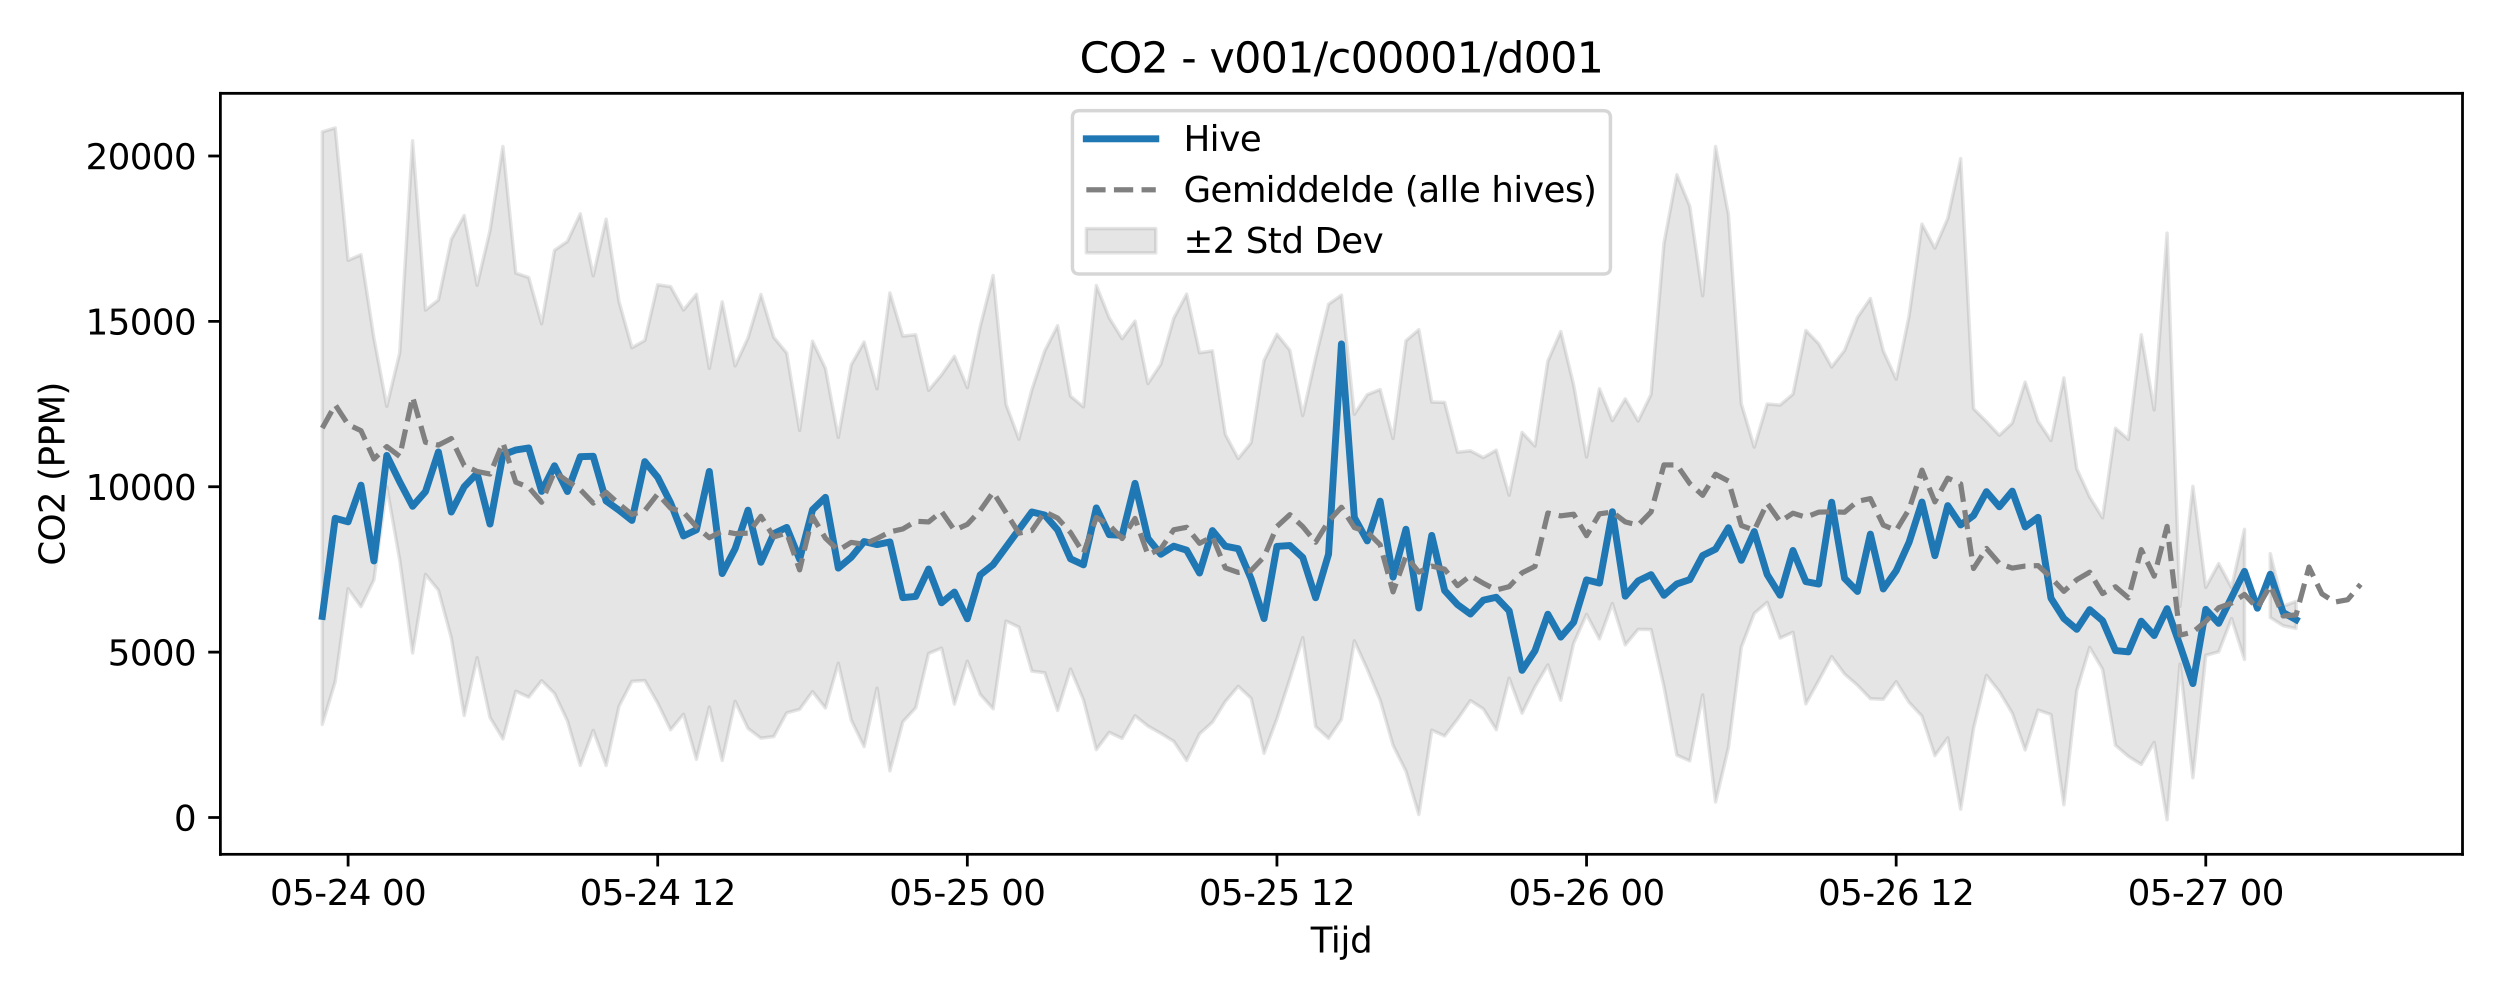 <?xml version="1.0" encoding="utf-8" standalone="no"?>
<!DOCTYPE svg PUBLIC "-//W3C//DTD SVG 1.1//EN"
  "http://www.w3.org/Graphics/SVG/1.1/DTD/svg11.dtd">
<svg xmlns:xlink="http://www.w3.org/1999/xlink" width="720pt" height="288pt" viewBox="0 0 720 288" xmlns="http://www.w3.org/2000/svg" version="1.1">
 <defs>
  <style type="text/css">*{stroke-linejoin: round; stroke-linecap: butt}</style>
 </defs>
 <g id="figure_1">
  <g id="patch_1">
   <path d="M 0 288 
L 720 288 
L 720 0 
L 0 0 
z
" style="fill: #ffffff"/>
  </g>
  <g id="axes_1">
   <g id="patch_2">
    <path d="M 63.47 246.04 
L 709.2 246.04 
L 709.2 26.88 
L 63.47 26.88 
z
" style="fill: #ffffff"/>
   </g>
   <g id="FillBetweenPolyCollection_1">
    <path d="M 92.821 37.961 
L 92.821 208.629 
L 96.537 196.322 
L 100.252 169.573 
L 103.967 174.715 
L 107.683 167.004 
L 111.398 140.201 
L 115.114 161.246 
L 118.829 188.071 
L 122.544 165.437 
L 126.26 169.965 
L 129.975 183.69 
L 133.69 206.059 
L 137.406 189.41 
L 141.121 206.64 
L 144.836 212.807 
L 148.552 199.087 
L 152.267 200.789 
L 155.983 196.048 
L 159.698 199.706 
L 163.413 207.601 
L 167.129 220.435 
L 170.844 210.359 
L 174.559 220.463 
L 178.275 203.4 
L 181.99 196.21 
L 185.705 196 
L 189.421 202.498 
L 193.136 210.175 
L 196.852 205.707 
L 200.567 218.672 
L 204.282 203.64 
L 207.998 219.014 
L 211.713 201.995 
L 215.428 209.797 
L 219.144 212.6 
L 222.859 212.118 
L 226.574 205.3 
L 230.29 204.306 
L 234.005 199.193 
L 237.721 203.907 
L 241.436 191.023 
L 245.151 207.348 
L 248.867 215.032 
L 252.582 198.196 
L 256.297 221.997 
L 260.013 207.891 
L 263.728 203.846 
L 267.443 188.204 
L 271.159 186.658 
L 274.874 202.77 
L 278.589 190.413 
L 282.305 199.994 
L 286.02 204.134 
L 289.736 178.878 
L 293.451 180.632 
L 297.166 193.292 
L 300.882 193.746 
L 304.597 204.624 
L 308.312 192.679 
L 312.028 201.513 
L 315.743 215.885 
L 319.458 210.925 
L 323.174 212.676 
L 326.889 206.146 
L 330.605 209.114 
L 334.32 211.214 
L 338.035 213.493 
L 341.751 219.02 
L 345.466 211.352 
L 349.181 208.003 
L 352.897 202.039 
L 356.612 197.661 
L 360.327 201.117 
L 364.043 216.936 
L 367.758 206.995 
L 371.474 195.57 
L 375.189 183.659 
L 378.904 209.249 
L 382.62 212.647 
L 386.335 207.191 
L 390.05 184.569 
L 393.766 192.745 
L 397.481 201.604 
L 401.196 214.64 
L 404.912 222.1 
L 408.627 234.595 
L 412.343 210.282 
L 416.058 211.953 
L 419.773 207.131 
L 423.489 201.772 
L 427.204 204.189 
L 430.919 210.152 
L 434.635 195.306 
L 438.35 205.411 
L 442.065 197.819 
L 445.781 191.51 
L 449.496 201.639 
L 453.212 185.281 
L 456.927 176.951 
L 460.642 184.011 
L 464.358 173.8 
L 468.073 185.735 
L 471.788 181.265 
L 475.504 181.309 
L 479.219 197.712 
L 482.934 217.482 
L 486.65 219.13 
L 490.365 200.131 
L 494.081 230.974 
L 497.796 215.269 
L 501.511 186.351 
L 505.227 176.645 
L 508.942 173.47 
L 512.657 183.767 
L 516.373 182.095 
L 520.088 202.724 
L 523.803 195.98 
L 527.519 189.113 
L 531.234 194.119 
L 534.949 197.35 
L 538.665 201.224 
L 542.38 201.407 
L 546.096 196.338 
L 549.811 202.285 
L 553.526 206.258 
L 557.242 217.619 
L 560.957 212.521 
L 564.672 233.06 
L 568.388 209.742 
L 572.103 194.499 
L 575.818 199.169 
L 579.534 205.378 
L 583.249 215.987 
L 586.965 204.507 
L 590.68 205.803 
L 594.395 231.784 
L 598.111 198.912 
L 601.826 186.452 
L 605.541 192.759 
L 609.257 214.642 
L 612.972 217.833 
L 616.687 220.162 
L 620.403 213.8 
L 624.118 236.078 
L 627.834 191.259 
L 631.549 223.994 
L 635.264 188.738 
L 638.98 187.735 
L 642.695 178.16 
L 646.41 189.922 
L 646.41 152.444 
L 646.41 152.444 
L 642.695 169.214 
L 638.98 162.319 
L 635.264 169.168 
L 631.549 140.066 
L 627.834 174.599 
L 624.118 67.142 
L 620.403 118.053 
L 616.687 96.424 
L 612.972 126.542 
L 609.257 123.336 
L 605.541 149.141 
L 601.826 143.121 
L 598.111 134.994 
L 594.395 108.834 
L 590.68 126.884 
L 586.965 121.294 
L 583.249 110.055 
L 579.534 121.852 
L 575.818 125.347 
L 572.103 121.411 
L 568.388 117.696 
L 564.672 45.668 
L 560.957 62.893 
L 557.242 71.46 
L 553.526 64.536 
L 549.811 90.994 
L 546.096 109.201 
L 542.38 101.034 
L 538.665 85.969 
L 534.949 91.41 
L 531.234 100.921 
L 527.519 105.68 
L 523.803 99.013 
L 520.088 95.174 
L 516.373 113.514 
L 512.657 116.648 
L 508.942 116.348 
L 505.227 128.772 
L 501.511 116.341 
L 497.796 61.826 
L 494.081 42.199 
L 490.365 85.186 
L 486.65 59.38 
L 482.934 50.334 
L 479.219 70.072 
L 475.504 113.581 
L 471.788 121.255 
L 468.073 114.868 
L 464.358 121.161 
L 460.642 111.953 
L 456.927 131.611 
L 453.212 110.896 
L 449.496 95.49 
L 445.781 103.998 
L 442.065 128.447 
L 438.35 124.535 
L 434.635 142.611 
L 430.919 129.648 
L 427.204 131.777 
L 423.489 129.821 
L 419.773 130.221 
L 416.058 115.889 
L 412.343 115.788 
L 408.627 94.942 
L 404.912 98.14 
L 401.196 126.269 
L 397.481 112.175 
L 393.766 113.67 
L 390.05 119.296 
L 386.335 84.997 
L 382.62 87.619 
L 378.904 103.067 
L 375.189 119.664 
L 371.474 100.878 
L 367.758 96.258 
L 364.043 103.797 
L 360.327 127.471 
L 356.612 132.061 
L 352.897 125.098 
L 349.181 101.057 
L 345.466 101.602 
L 341.751 84.692 
L 338.035 91.666 
L 334.32 104.871 
L 330.605 110.484 
L 326.889 92.485 
L 323.174 97.538 
L 319.458 91.524 
L 315.743 82.211 
L 312.028 117.168 
L 308.312 114.094 
L 304.597 93.795 
L 300.882 101.056 
L 297.166 112.284 
L 293.451 126.474 
L 289.736 116.451 
L 286.02 79.33 
L 282.305 94.045 
L 278.589 111.636 
L 274.874 102.623 
L 271.159 107.956 
L 267.443 112.427 
L 263.728 96.405 
L 260.013 96.789 
L 256.297 84.361 
L 252.582 111.99 
L 248.867 98.489 
L 245.151 105.074 
L 241.436 125.965 
L 237.721 106.076 
L 234.005 98.26 
L 230.29 123.951 
L 226.574 101.666 
L 222.859 97.166 
L 219.144 84.802 
L 215.428 97.304 
L 211.713 105.363 
L 207.998 86.925 
L 204.282 106.079 
L 200.567 84.751 
L 196.852 89.283 
L 193.136 82.549 
L 189.421 82.02 
L 185.705 98.055 
L 181.99 100.135 
L 178.275 86.872 
L 174.559 63.12 
L 170.844 79.432 
L 167.129 61.575 
L 163.413 69.525 
L 159.698 72.076 
L 155.983 93.242 
L 152.267 79.905 
L 148.552 78.65 
L 144.836 42.182 
L 141.121 66.407 
L 137.406 82.157 
L 133.69 62.057 
L 129.975 68.908 
L 126.26 86.41 
L 122.544 89.296 
L 118.829 40.543 
L 115.114 101.635 
L 111.398 117.026 
L 107.683 97.366 
L 103.967 73.36 
L 100.252 74.973 
L 96.537 36.842 
L 92.821 37.961 
z
" clip-path="url(#pf27c188013)" style="fill: #808080; fill-opacity: 0.2; stroke: #808080; stroke-opacity: 0.2"/>
    <path d="M 653.841 159.438 
L 653.841 177.832 
L 657.556 180.216 
L 661.272 181.016 
L 661.272 173.185 
L 661.272 173.185 
L 657.556 174.585 
L 653.841 159.438 
z
" clip-path="url(#pf27c188013)" style="fill: #808080; fill-opacity: 0.2; stroke: #808080; stroke-opacity: 0.2"/>
   </g>
   <g id="matplotlib.axis_1">
    <g id="xtick_1">
     <g id="line2d_1">
      <defs>
       <path id="m5220351ab2" d="M 0 0 
L 0 3.5 
" style="stroke: #000000; stroke-width: 0.8"/>
      </defs>
      <g>
       <use xlink:href="#m5220351ab2" x="100.252" y="246.04" style="stroke: #000000; stroke-width: 0.8"/>
      </g>
     </g>
     <g id="text_1">
      <!-- 05-24 00 -->
      <g transform="translate(77.772 260.638) scale(0.1 -0.1)">
       <defs>
        <path id="DejaVuSans-30" d="M 2034 4250 
Q 1547 4250 1301 3770 
Q 1056 3291 1056 2328 
Q 1056 1369 1301 889 
Q 1547 409 2034 409 
Q 2525 409 2770 889 
Q 3016 1369 3016 2328 
Q 3016 3291 2770 3770 
Q 2525 4250 2034 4250 
z
M 2034 4750 
Q 2819 4750 3233 4129 
Q 3647 3509 3647 2328 
Q 3647 1150 3233 529 
Q 2819 -91 2034 -91 
Q 1250 -91 836 529 
Q 422 1150 422 2328 
Q 422 3509 836 4129 
Q 1250 4750 2034 4750 
z
" transform="scale(0.016)"/>
        <path id="DejaVuSans-35" d="M 691 4666 
L 3169 4666 
L 3169 4134 
L 1269 4134 
L 1269 2991 
Q 1406 3038 1543 3061 
Q 1681 3084 1819 3084 
Q 2600 3084 3056 2656 
Q 3513 2228 3513 1497 
Q 3513 744 3044 326 
Q 2575 -91 1722 -91 
Q 1428 -91 1123 -41 
Q 819 9 494 109 
L 494 744 
Q 775 591 1075 516 
Q 1375 441 1709 441 
Q 2250 441 2565 725 
Q 2881 1009 2881 1497 
Q 2881 1984 2565 2268 
Q 2250 2553 1709 2553 
Q 1456 2553 1204 2497 
Q 953 2441 691 2322 
L 691 4666 
z
" transform="scale(0.016)"/>
        <path id="DejaVuSans-2d" d="M 313 2009 
L 1997 2009 
L 1997 1497 
L 313 1497 
L 313 2009 
z
" transform="scale(0.016)"/>
        <path id="DejaVuSans-32" d="M 1228 531 
L 3431 531 
L 3431 0 
L 469 0 
L 469 531 
Q 828 903 1448 1529 
Q 2069 2156 2228 2338 
Q 2531 2678 2651 2914 
Q 2772 3150 2772 3378 
Q 2772 3750 2511 3984 
Q 2250 4219 1831 4219 
Q 1534 4219 1204 4116 
Q 875 4013 500 3803 
L 500 4441 
Q 881 4594 1212 4672 
Q 1544 4750 1819 4750 
Q 2544 4750 2975 4387 
Q 3406 4025 3406 3419 
Q 3406 3131 3298 2873 
Q 3191 2616 2906 2266 
Q 2828 2175 2409 1742 
Q 1991 1309 1228 531 
z
" transform="scale(0.016)"/>
        <path id="DejaVuSans-34" d="M 2419 4116 
L 825 1625 
L 2419 1625 
L 2419 4116 
z
M 2253 4666 
L 3047 4666 
L 3047 1625 
L 3713 1625 
L 3713 1100 
L 3047 1100 
L 3047 0 
L 2419 0 
L 2419 1100 
L 313 1100 
L 313 1709 
L 2253 4666 
z
" transform="scale(0.016)"/>
        <path id="DejaVuSans-20" transform="scale(0.016)"/>
       </defs>
       <use xlink:href="#DejaVuSans-30"/>
       <use xlink:href="#DejaVuSans-35" transform="translate(63.623 0)"/>
       <use xlink:href="#DejaVuSans-2d" transform="translate(127.246 0)"/>
       <use xlink:href="#DejaVuSans-32" transform="translate(163.33 0)"/>
       <use xlink:href="#DejaVuSans-34" transform="translate(226.953 0)"/>
       <use xlink:href="#DejaVuSans-20" transform="translate(290.576 0)"/>
       <use xlink:href="#DejaVuSans-30" transform="translate(322.363 0)"/>
       <use xlink:href="#DejaVuSans-30" transform="translate(385.986 0)"/>
      </g>
     </g>
    </g>
    <g id="xtick_2">
     <g id="line2d_2">
      <g>
       <use xlink:href="#m5220351ab2" x="189.421" y="246.04" style="stroke: #000000; stroke-width: 0.8"/>
      </g>
     </g>
     <g id="text_2">
      <!-- 05-24 12 -->
      <g transform="translate(166.94 260.638) scale(0.1 -0.1)">
       <defs>
        <path id="DejaVuSans-31" d="M 794 531 
L 1825 531 
L 1825 4091 
L 703 3866 
L 703 4441 
L 1819 4666 
L 2450 4666 
L 2450 531 
L 3481 531 
L 3481 0 
L 794 0 
L 794 531 
z
" transform="scale(0.016)"/>
       </defs>
       <use xlink:href="#DejaVuSans-30"/>
       <use xlink:href="#DejaVuSans-35" transform="translate(63.623 0)"/>
       <use xlink:href="#DejaVuSans-2d" transform="translate(127.246 0)"/>
       <use xlink:href="#DejaVuSans-32" transform="translate(163.33 0)"/>
       <use xlink:href="#DejaVuSans-34" transform="translate(226.953 0)"/>
       <use xlink:href="#DejaVuSans-20" transform="translate(290.576 0)"/>
       <use xlink:href="#DejaVuSans-31" transform="translate(322.363 0)"/>
       <use xlink:href="#DejaVuSans-32" transform="translate(385.986 0)"/>
      </g>
     </g>
    </g>
    <g id="xtick_3">
     <g id="line2d_3">
      <g>
       <use xlink:href="#m5220351ab2" x="278.589" y="246.04" style="stroke: #000000; stroke-width: 0.8"/>
      </g>
     </g>
     <g id="text_3">
      <!-- 05-25 00 -->
      <g transform="translate(256.109 260.638) scale(0.1 -0.1)">
       <use xlink:href="#DejaVuSans-30"/>
       <use xlink:href="#DejaVuSans-35" transform="translate(63.623 0)"/>
       <use xlink:href="#DejaVuSans-2d" transform="translate(127.246 0)"/>
       <use xlink:href="#DejaVuSans-32" transform="translate(163.33 0)"/>
       <use xlink:href="#DejaVuSans-35" transform="translate(226.953 0)"/>
       <use xlink:href="#DejaVuSans-20" transform="translate(290.576 0)"/>
       <use xlink:href="#DejaVuSans-30" transform="translate(322.363 0)"/>
       <use xlink:href="#DejaVuSans-30" transform="translate(385.986 0)"/>
      </g>
     </g>
    </g>
    <g id="xtick_4">
     <g id="line2d_4">
      <g>
       <use xlink:href="#m5220351ab2" x="367.758" y="246.04" style="stroke: #000000; stroke-width: 0.8"/>
      </g>
     </g>
     <g id="text_4">
      <!-- 05-25 12 -->
      <g transform="translate(345.278 260.638) scale(0.1 -0.1)">
       <use xlink:href="#DejaVuSans-30"/>
       <use xlink:href="#DejaVuSans-35" transform="translate(63.623 0)"/>
       <use xlink:href="#DejaVuSans-2d" transform="translate(127.246 0)"/>
       <use xlink:href="#DejaVuSans-32" transform="translate(163.33 0)"/>
       <use xlink:href="#DejaVuSans-35" transform="translate(226.953 0)"/>
       <use xlink:href="#DejaVuSans-20" transform="translate(290.576 0)"/>
       <use xlink:href="#DejaVuSans-31" transform="translate(322.363 0)"/>
       <use xlink:href="#DejaVuSans-32" transform="translate(385.986 0)"/>
      </g>
     </g>
    </g>
    <g id="xtick_5">
     <g id="line2d_5">
      <g>
       <use xlink:href="#m5220351ab2" x="456.927" y="246.04" style="stroke: #000000; stroke-width: 0.8"/>
      </g>
     </g>
     <g id="text_5">
      <!-- 05-26 00 -->
      <g transform="translate(434.446 260.638) scale(0.1 -0.1)">
       <defs>
        <path id="DejaVuSans-36" d="M 2113 2584 
Q 1688 2584 1439 2293 
Q 1191 2003 1191 1497 
Q 1191 994 1439 701 
Q 1688 409 2113 409 
Q 2538 409 2786 701 
Q 3034 994 3034 1497 
Q 3034 2003 2786 2293 
Q 2538 2584 2113 2584 
z
M 3366 4563 
L 3366 3988 
Q 3128 4100 2886 4159 
Q 2644 4219 2406 4219 
Q 1781 4219 1451 3797 
Q 1122 3375 1075 2522 
Q 1259 2794 1537 2939 
Q 1816 3084 2150 3084 
Q 2853 3084 3261 2657 
Q 3669 2231 3669 1497 
Q 3669 778 3244 343 
Q 2819 -91 2113 -91 
Q 1303 -91 875 529 
Q 447 1150 447 2328 
Q 447 3434 972 4092 
Q 1497 4750 2381 4750 
Q 2619 4750 2861 4703 
Q 3103 4656 3366 4563 
z
" transform="scale(0.016)"/>
       </defs>
       <use xlink:href="#DejaVuSans-30"/>
       <use xlink:href="#DejaVuSans-35" transform="translate(63.623 0)"/>
       <use xlink:href="#DejaVuSans-2d" transform="translate(127.246 0)"/>
       <use xlink:href="#DejaVuSans-32" transform="translate(163.33 0)"/>
       <use xlink:href="#DejaVuSans-36" transform="translate(226.953 0)"/>
       <use xlink:href="#DejaVuSans-20" transform="translate(290.576 0)"/>
       <use xlink:href="#DejaVuSans-30" transform="translate(322.363 0)"/>
       <use xlink:href="#DejaVuSans-30" transform="translate(385.986 0)"/>
      </g>
     </g>
    </g>
    <g id="xtick_6">
     <g id="line2d_6">
      <g>
       <use xlink:href="#m5220351ab2" x="546.096" y="246.04" style="stroke: #000000; stroke-width: 0.8"/>
      </g>
     </g>
     <g id="text_6">
      <!-- 05-26 12 -->
      <g transform="translate(523.615 260.638) scale(0.1 -0.1)">
       <use xlink:href="#DejaVuSans-30"/>
       <use xlink:href="#DejaVuSans-35" transform="translate(63.623 0)"/>
       <use xlink:href="#DejaVuSans-2d" transform="translate(127.246 0)"/>
       <use xlink:href="#DejaVuSans-32" transform="translate(163.33 0)"/>
       <use xlink:href="#DejaVuSans-36" transform="translate(226.953 0)"/>
       <use xlink:href="#DejaVuSans-20" transform="translate(290.576 0)"/>
       <use xlink:href="#DejaVuSans-31" transform="translate(322.363 0)"/>
       <use xlink:href="#DejaVuSans-32" transform="translate(385.986 0)"/>
      </g>
     </g>
    </g>
    <g id="xtick_7">
     <g id="line2d_7">
      <g>
       <use xlink:href="#m5220351ab2" x="635.264" y="246.04" style="stroke: #000000; stroke-width: 0.8"/>
      </g>
     </g>
     <g id="text_7">
      <!-- 05-27 00 -->
      <g transform="translate(612.784 260.638) scale(0.1 -0.1)">
       <defs>
        <path id="DejaVuSans-37" d="M 525 4666 
L 3525 4666 
L 3525 4397 
L 1831 0 
L 1172 0 
L 2766 4134 
L 525 4134 
L 525 4666 
z
" transform="scale(0.016)"/>
       </defs>
       <use xlink:href="#DejaVuSans-30"/>
       <use xlink:href="#DejaVuSans-35" transform="translate(63.623 0)"/>
       <use xlink:href="#DejaVuSans-2d" transform="translate(127.246 0)"/>
       <use xlink:href="#DejaVuSans-32" transform="translate(163.33 0)"/>
       <use xlink:href="#DejaVuSans-37" transform="translate(226.953 0)"/>
       <use xlink:href="#DejaVuSans-20" transform="translate(290.576 0)"/>
       <use xlink:href="#DejaVuSans-30" transform="translate(322.363 0)"/>
       <use xlink:href="#DejaVuSans-30" transform="translate(385.986 0)"/>
      </g>
     </g>
    </g>
    <g id="text_8">
     <!-- Tijd -->
     <g transform="translate(377.485 274.317) scale(0.1 -0.1)">
      <defs>
       <path id="DejaVuSans-54" d="M -19 4666 
L 3928 4666 
L 3928 4134 
L 2272 4134 
L 2272 0 
L 1638 0 
L 1638 4134 
L -19 4134 
L -19 4666 
z
" transform="scale(0.016)"/>
       <path id="DejaVuSans-69" d="M 603 3500 
L 1178 3500 
L 1178 0 
L 603 0 
L 603 3500 
z
M 603 4863 
L 1178 4863 
L 1178 4134 
L 603 4134 
L 603 4863 
z
" transform="scale(0.016)"/>
       <path id="DejaVuSans-6a" d="M 603 3500 
L 1178 3500 
L 1178 -63 
Q 1178 -731 923 -1031 
Q 669 -1331 103 -1331 
L -116 -1331 
L -116 -844 
L 38 -844 
Q 366 -844 484 -692 
Q 603 -541 603 -63 
L 603 3500 
z
M 603 4863 
L 1178 4863 
L 1178 4134 
L 603 4134 
L 603 4863 
z
" transform="scale(0.016)"/>
       <path id="DejaVuSans-64" d="M 2906 2969 
L 2906 4863 
L 3481 4863 
L 3481 0 
L 2906 0 
L 2906 525 
Q 2725 213 2448 61 
Q 2172 -91 1784 -91 
Q 1150 -91 751 415 
Q 353 922 353 1747 
Q 353 2572 751 3078 
Q 1150 3584 1784 3584 
Q 2172 3584 2448 3432 
Q 2725 3281 2906 2969 
z
M 947 1747 
Q 947 1113 1208 752 
Q 1469 391 1925 391 
Q 2381 391 2643 752 
Q 2906 1113 2906 1747 
Q 2906 2381 2643 2742 
Q 2381 3103 1925 3103 
Q 1469 3103 1208 2742 
Q 947 2381 947 1747 
z
" transform="scale(0.016)"/>
      </defs>
      <use xlink:href="#DejaVuSans-54"/>
      <use xlink:href="#DejaVuSans-69" transform="translate(57.959 0)"/>
      <use xlink:href="#DejaVuSans-6a" transform="translate(85.742 0)"/>
      <use xlink:href="#DejaVuSans-64" transform="translate(113.525 0)"/>
     </g>
    </g>
   </g>
   <g id="matplotlib.axis_2">
    <g id="ytick_1">
     <g id="line2d_8">
      <defs>
       <path id="m28c18f910b" d="M 0 0 
L -3.5 0 
" style="stroke: #000000; stroke-width: 0.8"/>
      </defs>
      <g>
       <use xlink:href="#m28c18f910b" x="63.47" y="235.44" style="stroke: #000000; stroke-width: 0.8"/>
      </g>
     </g>
     <g id="text_9">
      <!-- 0 -->
      <g transform="translate(50.108 239.24) scale(0.1 -0.1)">
       <use xlink:href="#DejaVuSans-30"/>
      </g>
     </g>
    </g>
    <g id="ytick_2">
     <g id="line2d_9">
      <g>
       <use xlink:href="#m28c18f910b" x="63.47" y="187.811" style="stroke: #000000; stroke-width: 0.8"/>
      </g>
     </g>
     <g id="text_10">
      <!-- 5000 -->
      <g transform="translate(31.02 191.61) scale(0.1 -0.1)">
       <use xlink:href="#DejaVuSans-35"/>
       <use xlink:href="#DejaVuSans-30" transform="translate(63.623 0)"/>
       <use xlink:href="#DejaVuSans-30" transform="translate(127.246 0)"/>
       <use xlink:href="#DejaVuSans-30" transform="translate(190.869 0)"/>
      </g>
     </g>
    </g>
    <g id="ytick_3">
     <g id="line2d_10">
      <g>
       <use xlink:href="#m28c18f910b" x="63.47" y="140.181" style="stroke: #000000; stroke-width: 0.8"/>
      </g>
     </g>
     <g id="text_11">
      <!-- 10000 -->
      <g transform="translate(24.657 143.98) scale(0.1 -0.1)">
       <use xlink:href="#DejaVuSans-31"/>
       <use xlink:href="#DejaVuSans-30" transform="translate(63.623 0)"/>
       <use xlink:href="#DejaVuSans-30" transform="translate(127.246 0)"/>
       <use xlink:href="#DejaVuSans-30" transform="translate(190.869 0)"/>
       <use xlink:href="#DejaVuSans-30" transform="translate(254.492 0)"/>
      </g>
     </g>
    </g>
    <g id="ytick_4">
     <g id="line2d_11">
      <g>
       <use xlink:href="#m28c18f910b" x="63.47" y="92.552" style="stroke: #000000; stroke-width: 0.8"/>
      </g>
     </g>
     <g id="text_12">
      <!-- 15000 -->
      <g transform="translate(24.657 96.351) scale(0.1 -0.1)">
       <use xlink:href="#DejaVuSans-31"/>
       <use xlink:href="#DejaVuSans-35" transform="translate(63.623 0)"/>
       <use xlink:href="#DejaVuSans-30" transform="translate(127.246 0)"/>
       <use xlink:href="#DejaVuSans-30" transform="translate(190.869 0)"/>
       <use xlink:href="#DejaVuSans-30" transform="translate(254.492 0)"/>
      </g>
     </g>
    </g>
    <g id="ytick_5">
     <g id="line2d_12">
      <g>
       <use xlink:href="#m28c18f910b" x="63.47" y="44.922" style="stroke: #000000; stroke-width: 0.8"/>
      </g>
     </g>
     <g id="text_13">
      <!-- 20000 -->
      <g transform="translate(24.657 48.721) scale(0.1 -0.1)">
       <use xlink:href="#DejaVuSans-32"/>
       <use xlink:href="#DejaVuSans-30" transform="translate(63.623 0)"/>
       <use xlink:href="#DejaVuSans-30" transform="translate(127.246 0)"/>
       <use xlink:href="#DejaVuSans-30" transform="translate(190.869 0)"/>
       <use xlink:href="#DejaVuSans-30" transform="translate(254.492 0)"/>
      </g>
     </g>
    </g>
    <g id="text_14">
     <!-- CO2 (PPM) -->
     <g transform="translate(18.578 162.903) rotate(-90) scale(0.1 -0.1)">
      <defs>
       <path id="DejaVuSans-43" d="M 4122 4306 
L 4122 3641 
Q 3803 3938 3442 4084 
Q 3081 4231 2675 4231 
Q 1875 4231 1450 3742 
Q 1025 3253 1025 2328 
Q 1025 1406 1450 917 
Q 1875 428 2675 428 
Q 3081 428 3442 575 
Q 3803 722 4122 1019 
L 4122 359 
Q 3791 134 3420 21 
Q 3050 -91 2638 -91 
Q 1578 -91 968 557 
Q 359 1206 359 2328 
Q 359 3453 968 4101 
Q 1578 4750 2638 4750 
Q 3056 4750 3426 4639 
Q 3797 4528 4122 4306 
z
" transform="scale(0.016)"/>
       <path id="DejaVuSans-4f" d="M 2522 4238 
Q 1834 4238 1429 3725 
Q 1025 3213 1025 2328 
Q 1025 1447 1429 934 
Q 1834 422 2522 422 
Q 3209 422 3611 934 
Q 4013 1447 4013 2328 
Q 4013 3213 3611 3725 
Q 3209 4238 2522 4238 
z
M 2522 4750 
Q 3503 4750 4090 4092 
Q 4678 3434 4678 2328 
Q 4678 1225 4090 567 
Q 3503 -91 2522 -91 
Q 1538 -91 948 565 
Q 359 1222 359 2328 
Q 359 3434 948 4092 
Q 1538 4750 2522 4750 
z
" transform="scale(0.016)"/>
       <path id="DejaVuSans-28" d="M 1984 4856 
Q 1566 4138 1362 3434 
Q 1159 2731 1159 2009 
Q 1159 1288 1364 580 
Q 1569 -128 1984 -844 
L 1484 -844 
Q 1016 -109 783 600 
Q 550 1309 550 2009 
Q 550 2706 781 3412 
Q 1013 4119 1484 4856 
L 1984 4856 
z
" transform="scale(0.016)"/>
       <path id="DejaVuSans-50" d="M 1259 4147 
L 1259 2394 
L 2053 2394 
Q 2494 2394 2734 2622 
Q 2975 2850 2975 3272 
Q 2975 3691 2734 3919 
Q 2494 4147 2053 4147 
L 1259 4147 
z
M 628 4666 
L 2053 4666 
Q 2838 4666 3239 4311 
Q 3641 3956 3641 3272 
Q 3641 2581 3239 2228 
Q 2838 1875 2053 1875 
L 1259 1875 
L 1259 0 
L 628 0 
L 628 4666 
z
" transform="scale(0.016)"/>
       <path id="DejaVuSans-4d" d="M 628 4666 
L 1569 4666 
L 2759 1491 
L 3956 4666 
L 4897 4666 
L 4897 0 
L 4281 0 
L 4281 4097 
L 3078 897 
L 2444 897 
L 1241 4097 
L 1241 0 
L 628 0 
L 628 4666 
z
" transform="scale(0.016)"/>
       <path id="DejaVuSans-29" d="M 513 4856 
L 1013 4856 
Q 1481 4119 1714 3412 
Q 1947 2706 1947 2009 
Q 1947 1309 1714 600 
Q 1481 -109 1013 -844 
L 513 -844 
Q 928 -128 1133 580 
Q 1338 1288 1338 2009 
Q 1338 2731 1133 3434 
Q 928 4138 513 4856 
z
" transform="scale(0.016)"/>
      </defs>
      <use xlink:href="#DejaVuSans-43"/>
      <use xlink:href="#DejaVuSans-4f" transform="translate(69.824 0)"/>
      <use xlink:href="#DejaVuSans-32" transform="translate(148.535 0)"/>
      <use xlink:href="#DejaVuSans-20" transform="translate(212.158 0)"/>
      <use xlink:href="#DejaVuSans-28" transform="translate(243.945 0)"/>
      <use xlink:href="#DejaVuSans-50" transform="translate(282.959 0)"/>
      <use xlink:href="#DejaVuSans-50" transform="translate(343.262 0)"/>
      <use xlink:href="#DejaVuSans-4d" transform="translate(403.564 0)"/>
      <use xlink:href="#DejaVuSans-29" transform="translate(489.844 0)"/>
     </g>
    </g>
   </g>
   <g id="line2d_13">
    <path d="M 92.821 177.523 
L 96.537 149.269 
L 100.252 150.285 
L 103.967 139.737 
L 107.683 161.548 
L 111.398 131.176 
L 115.114 138.771 
L 118.829 145.808 
L 122.544 141.577 
L 126.26 130.176 
L 129.975 147.456 
L 133.69 140.178 
L 137.406 136.304 
L 141.121 150.926 
L 144.836 130.998 
L 148.552 129.592 
L 152.267 129.014 
L 155.983 141.518 
L 159.698 134.148 
L 163.413 141.55 
L 167.129 131.522 
L 170.844 131.408 
L 174.559 144.28 
L 178.275 146.945 
L 181.99 149.875 
L 185.705 132.954 
L 189.421 137.46 
L 193.136 144.833 
L 196.852 154.356 
L 200.567 152.589 
L 204.282 135.78 
L 207.998 165.177 
L 211.713 158.036 
L 215.428 146.941 
L 219.144 161.935 
L 222.859 153.673 
L 226.574 151.901 
L 230.29 161.059 
L 234.005 146.821 
L 237.721 143.242 
L 241.436 163.609 
L 245.151 160.49 
L 248.867 155.969 
L 252.582 156.848 
L 256.297 156.083 
L 260.013 172.115 
L 263.728 171.769 
L 267.443 163.882 
L 271.159 173.604 
L 274.874 170.524 
L 278.589 178.205 
L 282.305 165.568 
L 286.02 162.621 
L 297.166 147.449 
L 300.882 148.342 
L 304.597 152.616 
L 308.312 160.941 
L 312.028 162.675 
L 315.743 146.281 
L 319.458 153.984 
L 323.174 154.168 
L 326.889 139.21 
L 330.605 155.051 
L 334.32 159.624 
L 338.035 157.299 
L 341.751 158.446 
L 345.466 165.028 
L 349.181 152.813 
L 352.897 157.299 
L 356.612 158.026 
L 360.327 166.714 
L 364.043 178.145 
L 367.758 157.366 
L 371.474 157.106 
L 375.189 160.548 
L 378.904 172.147 
L 382.62 159.598 
L 386.335 99.061 
L 390.05 149.036 
L 393.766 155.772 
L 397.481 144.341 
L 401.196 166.212 
L 404.912 152.428 
L 408.627 175.103 
L 412.343 154.2 
L 416.058 170.077 
L 419.773 174.132 
L 423.489 176.84 
L 427.204 172.849 
L 430.919 172.017 
L 434.635 175.916 
L 438.35 193.056 
L 442.065 187.439 
L 445.781 176.904 
L 449.496 183.486 
L 453.212 179.218 
L 456.927 167.006 
L 460.642 167.927 
L 464.358 147.389 
L 468.073 171.699 
L 471.788 167.311 
L 475.504 165.504 
L 479.219 171.44 
L 482.934 168.181 
L 486.65 166.93 
L 490.365 159.995 
L 494.081 158.16 
L 497.796 151.99 
L 501.511 161.364 
L 505.227 153.095 
L 508.942 165.46 
L 512.657 171.417 
L 516.373 158.55 
L 520.088 167.505 
L 523.803 168.213 
L 527.519 144.646 
L 531.234 166.558 
L 534.949 170.334 
L 538.665 153.838 
L 542.38 169.619 
L 546.096 164.393 
L 549.811 156.178 
L 553.526 144.595 
L 557.242 160.03 
L 560.957 145.63 
L 564.672 151.18 
L 568.388 148.469 
L 572.103 141.605 
L 575.818 145.941 
L 579.534 141.454 
L 583.249 151.749 
L 586.965 148.993 
L 590.68 172.284 
L 594.395 178.118 
L 598.111 181.235 
L 601.826 175.58 
L 605.541 178.752 
L 609.257 187.363 
L 612.972 187.735 
L 616.687 178.914 
L 620.403 183.029 
L 624.118 175.3 
L 627.834 185.874 
L 631.549 196.867 
L 635.264 175.494 
L 638.98 179.52 
L 646.41 164.558 
L 650.126 175.157 
L 653.841 165.384 
L 657.556 176.405 
L 661.272 178.485 
L 661.272 178.485 
" clip-path="url(#pf27c188013)" style="fill: none; stroke: #1f77b4; stroke-width: 2; stroke-linecap: square"/>
   </g>
   <g id="line2d_14">
    <path d="M 92.821 123.295 
L 96.537 116.582 
L 100.252 122.273 
L 103.967 124.038 
L 107.683 132.185 
L 111.398 128.614 
L 115.114 131.44 
L 118.829 114.307 
L 122.544 127.366 
L 126.26 128.187 
L 129.975 126.299 
L 133.69 134.058 
L 137.406 135.784 
L 141.121 136.523 
L 144.836 127.494 
L 148.552 138.869 
L 152.267 140.347 
L 155.983 144.645 
L 159.698 135.891 
L 163.413 138.563 
L 167.129 141.005 
L 170.844 144.896 
L 174.559 141.792 
L 178.275 145.136 
L 181.99 148.173 
L 185.705 147.028 
L 189.421 142.259 
L 193.136 146.362 
L 196.852 147.495 
L 200.567 151.712 
L 204.282 154.86 
L 207.998 152.969 
L 211.713 153.679 
L 215.428 153.551 
L 219.144 148.701 
L 222.859 154.642 
L 226.574 153.483 
L 230.29 164.128 
L 234.005 148.726 
L 237.721 154.991 
L 241.436 158.494 
L 245.151 156.211 
L 248.867 156.76 
L 252.582 155.093 
L 256.297 153.179 
L 260.013 152.34 
L 263.728 150.125 
L 267.443 150.315 
L 271.159 147.307 
L 274.874 152.697 
L 278.589 151.025 
L 282.305 147.02 
L 286.02 141.732 
L 293.451 153.553 
L 297.166 152.788 
L 300.882 147.401 
L 304.597 149.209 
L 308.312 153.387 
L 312.028 159.34 
L 315.743 149.048 
L 319.458 151.224 
L 323.174 155.107 
L 326.889 149.315 
L 330.605 159.799 
L 334.32 158.042 
L 338.035 152.579 
L 341.751 151.856 
L 345.466 156.477 
L 349.181 154.53 
L 352.897 163.568 
L 356.612 164.861 
L 360.327 164.294 
L 364.043 160.367 
L 367.758 151.627 
L 371.474 148.224 
L 375.189 151.661 
L 378.904 156.158 
L 382.62 150.133 
L 386.335 146.094 
L 390.05 151.932 
L 393.766 153.208 
L 397.481 156.889 
L 401.196 170.455 
L 404.912 160.12 
L 408.627 164.769 
L 412.343 163.035 
L 416.058 163.921 
L 419.773 168.676 
L 423.489 165.796 
L 427.204 167.983 
L 430.919 169.9 
L 434.635 168.958 
L 438.35 164.973 
L 442.065 163.133 
L 445.781 147.754 
L 449.496 148.565 
L 453.212 148.089 
L 456.927 154.281 
L 460.642 147.982 
L 464.358 147.48 
L 468.073 150.302 
L 471.788 151.26 
L 475.504 147.445 
L 479.219 133.892 
L 482.934 133.908 
L 486.65 139.255 
L 490.365 142.658 
L 494.081 136.586 
L 497.796 138.547 
L 501.511 151.346 
L 505.227 152.708 
L 508.942 144.909 
L 512.657 150.208 
L 516.373 147.804 
L 520.088 148.949 
L 523.803 147.496 
L 527.519 147.397 
L 531.234 147.52 
L 534.949 144.38 
L 538.665 143.596 
L 542.38 151.221 
L 546.096 152.77 
L 549.811 146.64 
L 553.526 135.397 
L 557.242 144.539 
L 560.957 137.707 
L 564.672 139.364 
L 568.388 163.719 
L 572.103 157.955 
L 575.818 162.258 
L 579.534 163.615 
L 583.249 163.021 
L 586.965 162.901 
L 590.68 166.344 
L 594.395 170.309 
L 598.111 166.953 
L 601.826 164.787 
L 605.541 170.95 
L 609.257 168.989 
L 612.972 172.187 
L 616.687 158.293 
L 620.403 165.927 
L 624.118 151.61 
L 627.834 182.929 
L 631.549 182.03 
L 635.264 178.953 
L 638.98 175.027 
L 642.695 173.687 
L 646.41 171.183 
L 650.126 175.157 
L 653.841 168.635 
L 657.556 177.401 
L 661.272 177.1 
L 664.987 163.31 
L 668.703 171.023 
L 672.418 173.398 
L 676.133 172.719 
L 679.849 168.289 
L 679.849 168.289 
" clip-path="url(#pf27c188013)" style="fill: none; stroke-dasharray: 5.55,2.4; stroke-dashoffset: 0; stroke: #808080; stroke-width: 1.5"/>
   </g>
   <g id="patch_3">
    <path d="M 63.47 246.04 
L 63.47 26.88 
" style="fill: none; stroke: #000000; stroke-width: 0.8; stroke-linejoin: miter; stroke-linecap: square"/>
   </g>
   <g id="patch_4">
    <path d="M 709.2 246.04 
L 709.2 26.88 
" style="fill: none; stroke: #000000; stroke-width: 0.8; stroke-linejoin: miter; stroke-linecap: square"/>
   </g>
   <g id="patch_5">
    <path d="M 63.47 246.04 
L 709.2 246.04 
" style="fill: none; stroke: #000000; stroke-width: 0.8; stroke-linejoin: miter; stroke-linecap: square"/>
   </g>
   <g id="patch_6">
    <path d="M 63.47 26.88 
L 709.2 26.88 
" style="fill: none; stroke: #000000; stroke-width: 0.8; stroke-linejoin: miter; stroke-linecap: square"/>
   </g>
   <g id="text_15">
    <!-- CO2 - v001/c00001/d001 -->
    <g transform="translate(310.932 20.88) scale(0.12 -0.12)">
     <defs>
      <path id="DejaVuSans-76" d="M 191 3500 
L 800 3500 
L 1894 563 
L 2988 3500 
L 3597 3500 
L 2284 0 
L 1503 0 
L 191 3500 
z
" transform="scale(0.016)"/>
      <path id="DejaVuSans-2f" d="M 1625 4666 
L 2156 4666 
L 531 -594 
L 0 -594 
L 1625 4666 
z
" transform="scale(0.016)"/>
      <path id="DejaVuSans-63" d="M 3122 3366 
L 3122 2828 
Q 2878 2963 2633 3030 
Q 2388 3097 2138 3097 
Q 1578 3097 1268 2742 
Q 959 2388 959 1747 
Q 959 1106 1268 751 
Q 1578 397 2138 397 
Q 2388 397 2633 464 
Q 2878 531 3122 666 
L 3122 134 
Q 2881 22 2623 -34 
Q 2366 -91 2075 -91 
Q 1284 -91 818 406 
Q 353 903 353 1747 
Q 353 2603 823 3093 
Q 1294 3584 2113 3584 
Q 2378 3584 2631 3529 
Q 2884 3475 3122 3366 
z
" transform="scale(0.016)"/>
     </defs>
     <use xlink:href="#DejaVuSans-43"/>
     <use xlink:href="#DejaVuSans-4f" transform="translate(69.824 0)"/>
     <use xlink:href="#DejaVuSans-32" transform="translate(148.535 0)"/>
     <use xlink:href="#DejaVuSans-20" transform="translate(212.158 0)"/>
     <use xlink:href="#DejaVuSans-2d" transform="translate(243.945 0)"/>
     <use xlink:href="#DejaVuSans-20" transform="translate(280.029 0)"/>
     <use xlink:href="#DejaVuSans-76" transform="translate(311.816 0)"/>
     <use xlink:href="#DejaVuSans-30" transform="translate(370.996 0)"/>
     <use xlink:href="#DejaVuSans-30" transform="translate(434.619 0)"/>
     <use xlink:href="#DejaVuSans-31" transform="translate(498.242 0)"/>
     <use xlink:href="#DejaVuSans-2f" transform="translate(561.865 0)"/>
     <use xlink:href="#DejaVuSans-63" transform="translate(595.557 0)"/>
     <use xlink:href="#DejaVuSans-30" transform="translate(650.537 0)"/>
     <use xlink:href="#DejaVuSans-30" transform="translate(714.16 0)"/>
     <use xlink:href="#DejaVuSans-30" transform="translate(777.783 0)"/>
     <use xlink:href="#DejaVuSans-30" transform="translate(841.406 0)"/>
     <use xlink:href="#DejaVuSans-31" transform="translate(905.029 0)"/>
     <use xlink:href="#DejaVuSans-2f" transform="translate(968.652 0)"/>
     <use xlink:href="#DejaVuSans-64" transform="translate(1002.344 0)"/>
     <use xlink:href="#DejaVuSans-30" transform="translate(1065.82 0)"/>
     <use xlink:href="#DejaVuSans-30" transform="translate(1129.443 0)"/>
     <use xlink:href="#DejaVuSans-31" transform="translate(1193.066 0)"/>
    </g>
   </g>
   <g id="legend_1">
    <g id="patch_7">
     <path d="M 310.863 78.914 
L 461.807 78.914 
Q 463.807 78.914 463.807 76.914 
L 463.807 33.88 
Q 463.807 31.88 461.807 31.88 
L 310.863 31.88 
Q 308.863 31.88 308.863 33.88 
L 308.863 76.914 
Q 308.863 78.914 310.863 78.914 
z
" style="fill: #ffffff; opacity: 0.8; stroke: #cccccc; stroke-linejoin: miter"/>
    </g>
    <g id="line2d_15">
     <path d="M 312.863 39.978 
L 322.863 39.978 
L 332.863 39.978 
" style="fill: none; stroke: #1f77b4; stroke-width: 2; stroke-linecap: square"/>
    </g>
    <g id="text_16">
     <!-- Hive -->
     <g transform="translate(340.863 43.478) scale(0.1 -0.1)">
      <defs>
       <path id="DejaVuSans-48" d="M 628 4666 
L 1259 4666 
L 1259 2753 
L 3553 2753 
L 3553 4666 
L 4184 4666 
L 4184 0 
L 3553 0 
L 3553 2222 
L 1259 2222 
L 1259 0 
L 628 0 
L 628 4666 
z
" transform="scale(0.016)"/>
       <path id="DejaVuSans-65" d="M 3597 1894 
L 3597 1613 
L 953 1613 
Q 991 1019 1311 708 
Q 1631 397 2203 397 
Q 2534 397 2845 478 
Q 3156 559 3463 722 
L 3463 178 
Q 3153 47 2828 -22 
Q 2503 -91 2169 -91 
Q 1331 -91 842 396 
Q 353 884 353 1716 
Q 353 2575 817 3079 
Q 1281 3584 2069 3584 
Q 2775 3584 3186 3129 
Q 3597 2675 3597 1894 
z
M 3022 2063 
Q 3016 2534 2758 2815 
Q 2500 3097 2075 3097 
Q 1594 3097 1305 2825 
Q 1016 2553 972 2059 
L 3022 2063 
z
" transform="scale(0.016)"/>
      </defs>
      <use xlink:href="#DejaVuSans-48"/>
      <use xlink:href="#DejaVuSans-69" transform="translate(75.195 0)"/>
      <use xlink:href="#DejaVuSans-76" transform="translate(102.979 0)"/>
      <use xlink:href="#DejaVuSans-65" transform="translate(162.158 0)"/>
     </g>
    </g>
    <g id="line2d_16">
     <path d="M 312.863 54.657 
L 322.863 54.657 
L 332.863 54.657 
" style="fill: none; stroke-dasharray: 5.55,2.4; stroke-dashoffset: 0; stroke: #808080; stroke-width: 1.5"/>
    </g>
    <g id="text_17">
     <!-- Gemiddelde (alle hives) -->
     <g transform="translate(340.863 58.157) scale(0.1 -0.1)">
      <defs>
       <path id="DejaVuSans-47" d="M 3809 666 
L 3809 1919 
L 2778 1919 
L 2778 2438 
L 4434 2438 
L 4434 434 
Q 4069 175 3628 42 
Q 3188 -91 2688 -91 
Q 1594 -91 976 548 
Q 359 1188 359 2328 
Q 359 3472 976 4111 
Q 1594 4750 2688 4750 
Q 3144 4750 3555 4637 
Q 3966 4525 4313 4306 
L 4313 3634 
Q 3963 3931 3569 4081 
Q 3175 4231 2741 4231 
Q 1884 4231 1454 3753 
Q 1025 3275 1025 2328 
Q 1025 1384 1454 906 
Q 1884 428 2741 428 
Q 3075 428 3337 486 
Q 3600 544 3809 666 
z
" transform="scale(0.016)"/>
       <path id="DejaVuSans-6d" d="M 3328 2828 
Q 3544 3216 3844 3400 
Q 4144 3584 4550 3584 
Q 5097 3584 5394 3201 
Q 5691 2819 5691 2113 
L 5691 0 
L 5113 0 
L 5113 2094 
Q 5113 2597 4934 2840 
Q 4756 3084 4391 3084 
Q 3944 3084 3684 2787 
Q 3425 2491 3425 1978 
L 3425 0 
L 2847 0 
L 2847 2094 
Q 2847 2600 2669 2842 
Q 2491 3084 2119 3084 
Q 1678 3084 1418 2786 
Q 1159 2488 1159 1978 
L 1159 0 
L 581 0 
L 581 3500 
L 1159 3500 
L 1159 2956 
Q 1356 3278 1631 3431 
Q 1906 3584 2284 3584 
Q 2666 3584 2933 3390 
Q 3200 3197 3328 2828 
z
" transform="scale(0.016)"/>
       <path id="DejaVuSans-6c" d="M 603 4863 
L 1178 4863 
L 1178 0 
L 603 0 
L 603 4863 
z
" transform="scale(0.016)"/>
       <path id="DejaVuSans-61" d="M 2194 1759 
Q 1497 1759 1228 1600 
Q 959 1441 959 1056 
Q 959 750 1161 570 
Q 1363 391 1709 391 
Q 2188 391 2477 730 
Q 2766 1069 2766 1631 
L 2766 1759 
L 2194 1759 
z
M 3341 1997 
L 3341 0 
L 2766 0 
L 2766 531 
Q 2569 213 2275 61 
Q 1981 -91 1556 -91 
Q 1019 -91 701 211 
Q 384 513 384 1019 
Q 384 1609 779 1909 
Q 1175 2209 1959 2209 
L 2766 2209 
L 2766 2266 
Q 2766 2663 2505 2880 
Q 2244 3097 1772 3097 
Q 1472 3097 1187 3025 
Q 903 2953 641 2809 
L 641 3341 
Q 956 3463 1253 3523 
Q 1550 3584 1831 3584 
Q 2591 3584 2966 3190 
Q 3341 2797 3341 1997 
z
" transform="scale(0.016)"/>
       <path id="DejaVuSans-68" d="M 3513 2113 
L 3513 0 
L 2938 0 
L 2938 2094 
Q 2938 2591 2744 2837 
Q 2550 3084 2163 3084 
Q 1697 3084 1428 2787 
Q 1159 2491 1159 1978 
L 1159 0 
L 581 0 
L 581 4863 
L 1159 4863 
L 1159 2956 
Q 1366 3272 1645 3428 
Q 1925 3584 2291 3584 
Q 2894 3584 3203 3211 
Q 3513 2838 3513 2113 
z
" transform="scale(0.016)"/>
       <path id="DejaVuSans-73" d="M 2834 3397 
L 2834 2853 
Q 2591 2978 2328 3040 
Q 2066 3103 1784 3103 
Q 1356 3103 1142 2972 
Q 928 2841 928 2578 
Q 928 2378 1081 2264 
Q 1234 2150 1697 2047 
L 1894 2003 
Q 2506 1872 2764 1633 
Q 3022 1394 3022 966 
Q 3022 478 2636 193 
Q 2250 -91 1575 -91 
Q 1294 -91 989 -36 
Q 684 19 347 128 
L 347 722 
Q 666 556 975 473 
Q 1284 391 1588 391 
Q 1994 391 2212 530 
Q 2431 669 2431 922 
Q 2431 1156 2273 1281 
Q 2116 1406 1581 1522 
L 1381 1569 
Q 847 1681 609 1914 
Q 372 2147 372 2553 
Q 372 3047 722 3315 
Q 1072 3584 1716 3584 
Q 2034 3584 2315 3537 
Q 2597 3491 2834 3397 
z
" transform="scale(0.016)"/>
      </defs>
      <use xlink:href="#DejaVuSans-47"/>
      <use xlink:href="#DejaVuSans-65" transform="translate(77.49 0)"/>
      <use xlink:href="#DejaVuSans-6d" transform="translate(139.014 0)"/>
      <use xlink:href="#DejaVuSans-69" transform="translate(236.426 0)"/>
      <use xlink:href="#DejaVuSans-64" transform="translate(264.209 0)"/>
      <use xlink:href="#DejaVuSans-64" transform="translate(327.686 0)"/>
      <use xlink:href="#DejaVuSans-65" transform="translate(391.162 0)"/>
      <use xlink:href="#DejaVuSans-6c" transform="translate(452.686 0)"/>
      <use xlink:href="#DejaVuSans-64" transform="translate(480.469 0)"/>
      <use xlink:href="#DejaVuSans-65" transform="translate(543.945 0)"/>
      <use xlink:href="#DejaVuSans-20" transform="translate(605.469 0)"/>
      <use xlink:href="#DejaVuSans-28" transform="translate(637.256 0)"/>
      <use xlink:href="#DejaVuSans-61" transform="translate(676.27 0)"/>
      <use xlink:href="#DejaVuSans-6c" transform="translate(737.549 0)"/>
      <use xlink:href="#DejaVuSans-6c" transform="translate(765.332 0)"/>
      <use xlink:href="#DejaVuSans-65" transform="translate(793.115 0)"/>
      <use xlink:href="#DejaVuSans-20" transform="translate(854.639 0)"/>
      <use xlink:href="#DejaVuSans-68" transform="translate(886.426 0)"/>
      <use xlink:href="#DejaVuSans-69" transform="translate(949.805 0)"/>
      <use xlink:href="#DejaVuSans-76" transform="translate(977.588 0)"/>
      <use xlink:href="#DejaVuSans-65" transform="translate(1036.768 0)"/>
      <use xlink:href="#DejaVuSans-73" transform="translate(1098.291 0)"/>
      <use xlink:href="#DejaVuSans-29" transform="translate(1150.391 0)"/>
     </g>
    </g>
    <g id="patch_8">
     <path d="M 312.863 72.835 
L 332.863 72.835 
L 332.863 65.835 
L 312.863 65.835 
z
" style="fill: #808080; fill-opacity: 0.2; stroke: #808080; stroke-opacity: 0.2; stroke-linejoin: miter"/>
    </g>
    <g id="text_18">
     <!-- ±2 Std Dev -->
     <g transform="translate(340.863 72.835) scale(0.1 -0.1)">
      <defs>
       <path id="DejaVuSans-b1" d="M 2944 4013 
L 2944 2803 
L 4684 2803 
L 4684 2272 
L 2944 2272 
L 2944 1063 
L 2419 1063 
L 2419 2272 
L 678 2272 
L 678 2803 
L 2419 2803 
L 2419 4013 
L 2944 4013 
z
M 678 531 
L 4684 531 
L 4684 0 
L 678 0 
L 678 531 
z
" transform="scale(0.016)"/>
       <path id="DejaVuSans-53" d="M 3425 4513 
L 3425 3897 
Q 3066 4069 2747 4153 
Q 2428 4238 2131 4238 
Q 1616 4238 1336 4038 
Q 1056 3838 1056 3469 
Q 1056 3159 1242 3001 
Q 1428 2844 1947 2747 
L 2328 2669 
Q 3034 2534 3370 2195 
Q 3706 1856 3706 1288 
Q 3706 609 3251 259 
Q 2797 -91 1919 -91 
Q 1588 -91 1214 -16 
Q 841 59 441 206 
L 441 856 
Q 825 641 1194 531 
Q 1563 422 1919 422 
Q 2459 422 2753 634 
Q 3047 847 3047 1241 
Q 3047 1584 2836 1778 
Q 2625 1972 2144 2069 
L 1759 2144 
Q 1053 2284 737 2584 
Q 422 2884 422 3419 
Q 422 4038 858 4394 
Q 1294 4750 2059 4750 
Q 2388 4750 2728 4690 
Q 3069 4631 3425 4513 
z
" transform="scale(0.016)"/>
       <path id="DejaVuSans-74" d="M 1172 4494 
L 1172 3500 
L 2356 3500 
L 2356 3053 
L 1172 3053 
L 1172 1153 
Q 1172 725 1289 603 
Q 1406 481 1766 481 
L 2356 481 
L 2356 0 
L 1766 0 
Q 1100 0 847 248 
Q 594 497 594 1153 
L 594 3053 
L 172 3053 
L 172 3500 
L 594 3500 
L 594 4494 
L 1172 4494 
z
" transform="scale(0.016)"/>
       <path id="DejaVuSans-44" d="M 1259 4147 
L 1259 519 
L 2022 519 
Q 2988 519 3436 956 
Q 3884 1394 3884 2338 
Q 3884 3275 3436 3711 
Q 2988 4147 2022 4147 
L 1259 4147 
z
M 628 4666 
L 1925 4666 
Q 3281 4666 3915 4102 
Q 4550 3538 4550 2338 
Q 4550 1131 3912 565 
Q 3275 0 1925 0 
L 628 0 
L 628 4666 
z
" transform="scale(0.016)"/>
      </defs>
      <use xlink:href="#DejaVuSans-b1"/>
      <use xlink:href="#DejaVuSans-32" transform="translate(83.789 0)"/>
      <use xlink:href="#DejaVuSans-20" transform="translate(147.412 0)"/>
      <use xlink:href="#DejaVuSans-53" transform="translate(179.199 0)"/>
      <use xlink:href="#DejaVuSans-74" transform="translate(242.676 0)"/>
      <use xlink:href="#DejaVuSans-64" transform="translate(281.885 0)"/>
      <use xlink:href="#DejaVuSans-20" transform="translate(345.361 0)"/>
      <use xlink:href="#DejaVuSans-44" transform="translate(377.148 0)"/>
      <use xlink:href="#DejaVuSans-65" transform="translate(454.15 0)"/>
      <use xlink:href="#DejaVuSans-76" transform="translate(515.674 0)"/>
     </g>
    </g>
   </g>
  </g>
 </g>
 <defs>
  <clipPath id="pf27c188013">
   <rect x="63.47" y="26.88" width="645.73" height="219.16"/>
  </clipPath>
 </defs>
</svg>
